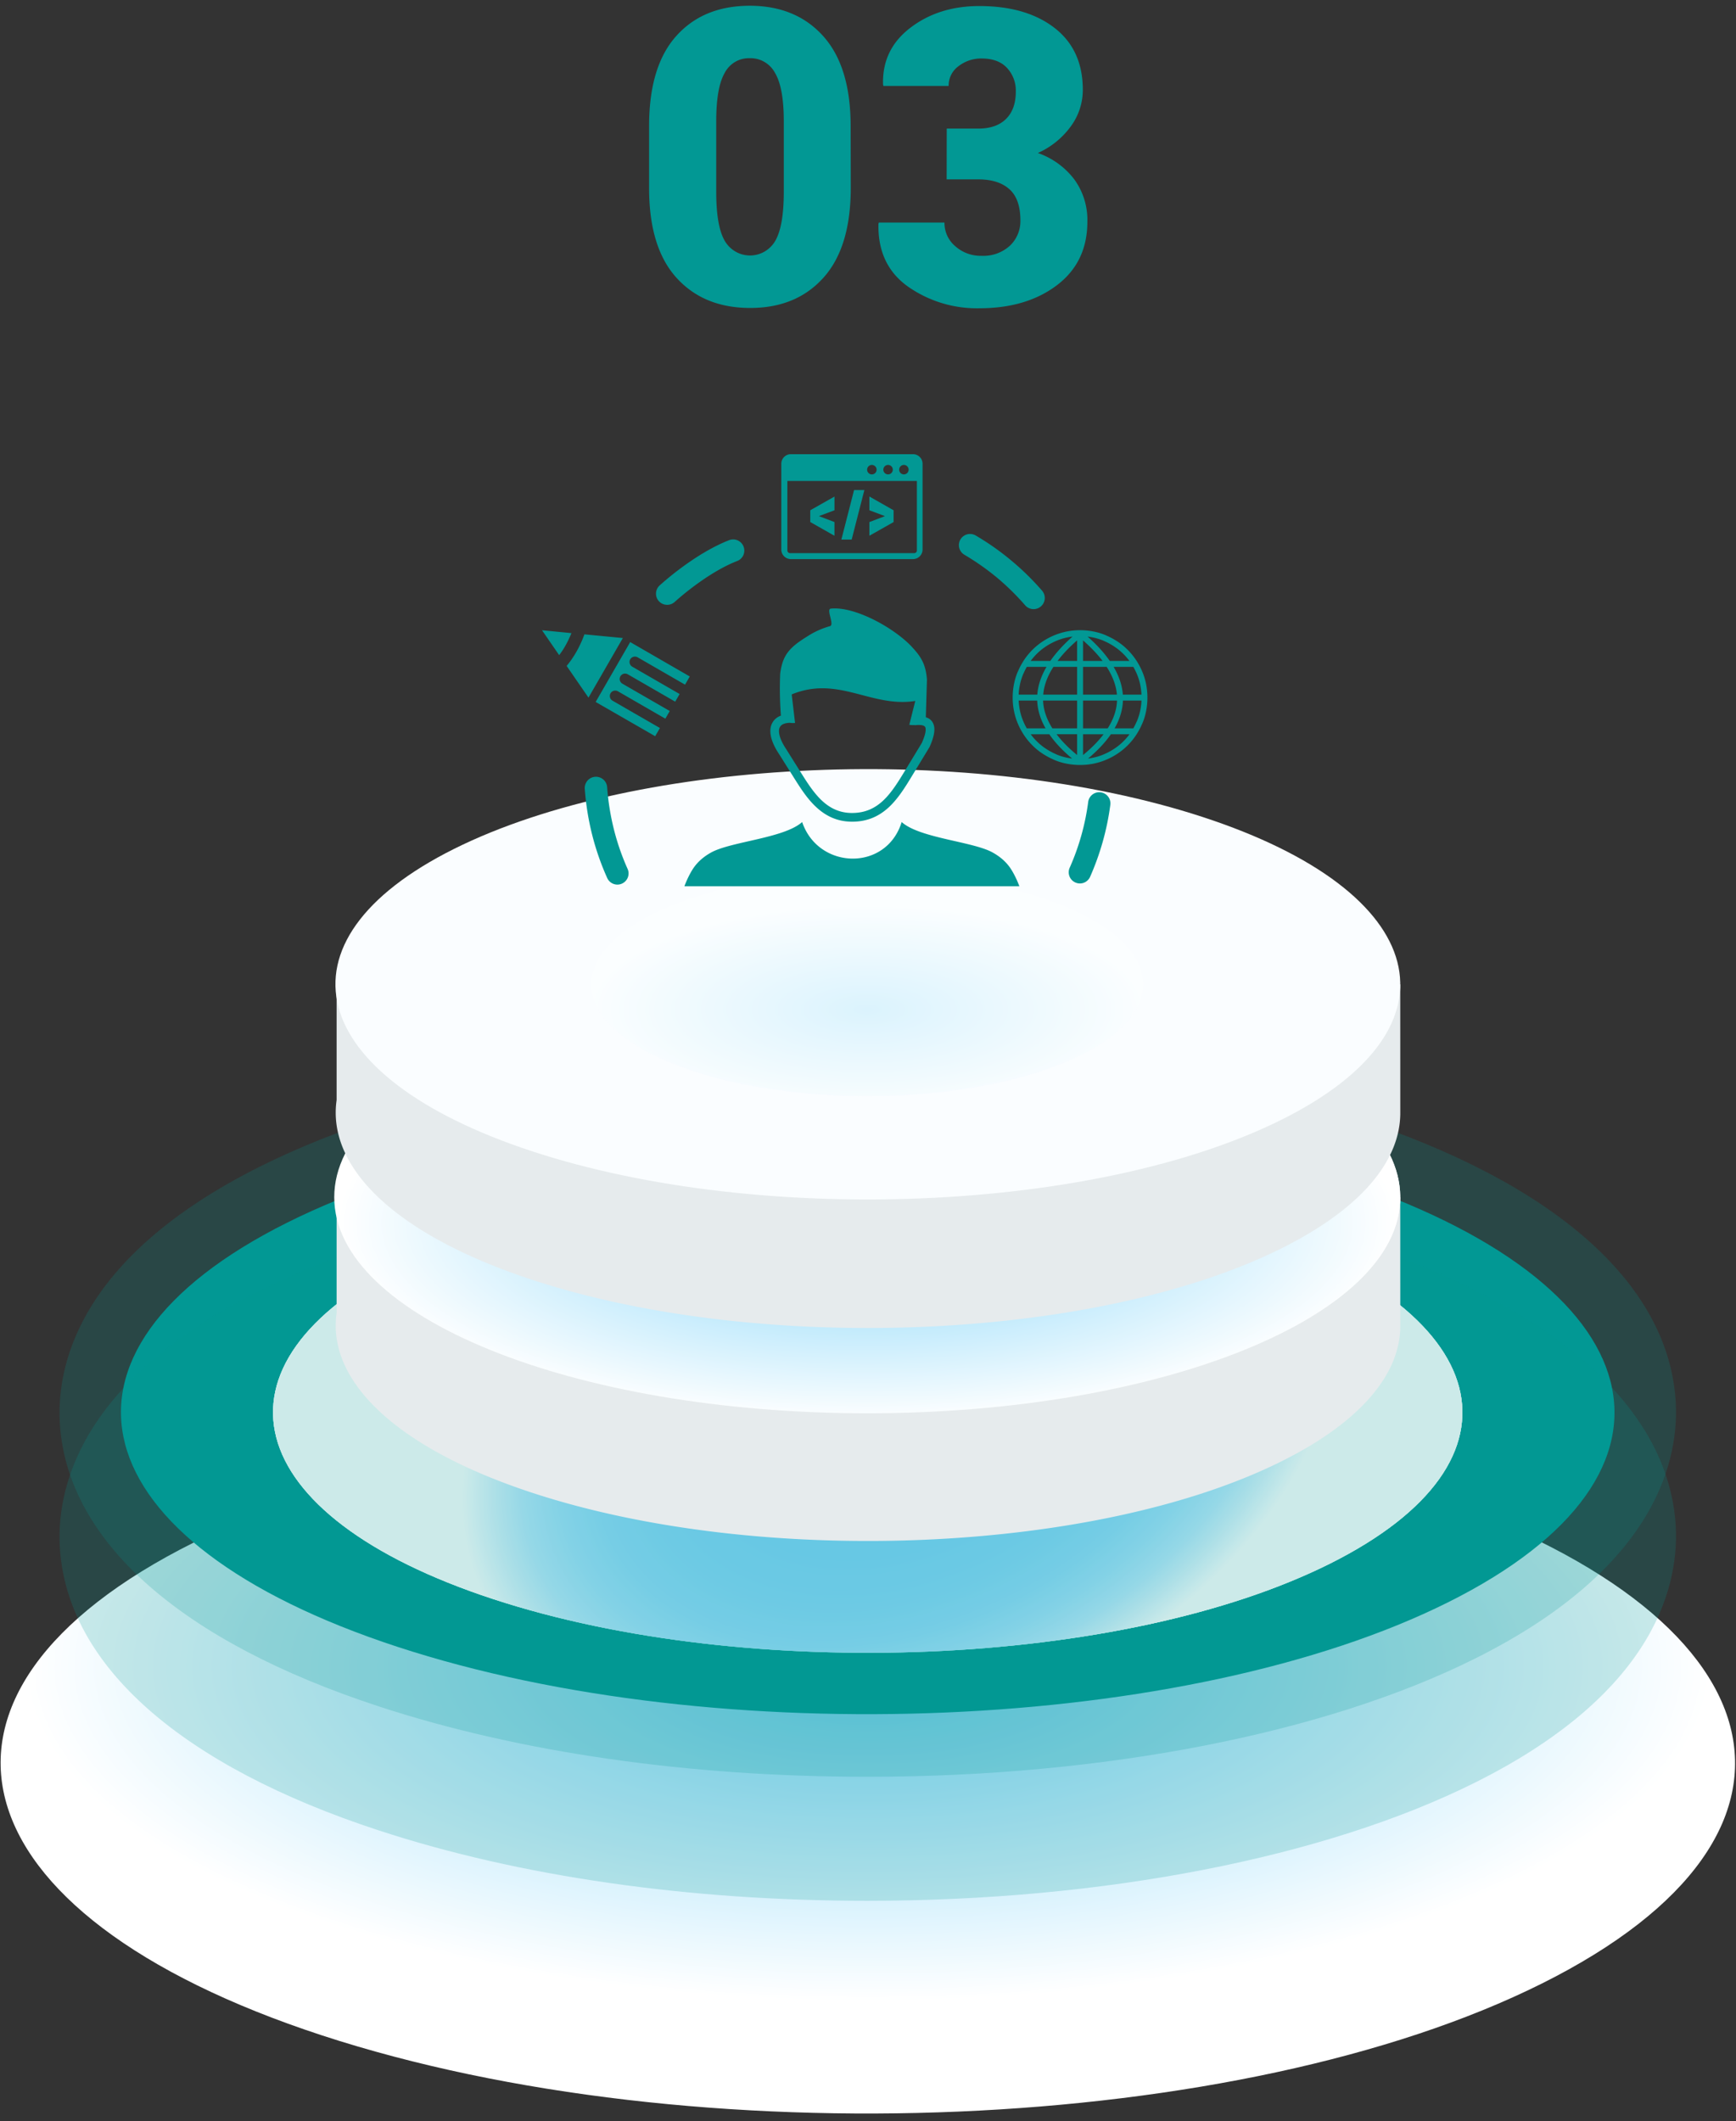 <svg width="221" height="270" fill="none" xmlns="http://www.w3.org/2000/svg"><rect width="100%" height="100%" fill="#333333" stroke="none"/><path style="mix-blend-mode:multiply" d="M179.954 189.743c47.385 15.502 54.691 43.595 16.318 62.741-38.373 19.146-107.887 22.1-155.268 6.597-47.38-15.502-54.691-43.599-16.322-62.745 38.37-19.146 107.891-22.1 155.272-6.593Z" fill="url(#a)"/><path d="M110.427 226.159c-22.79 0-44.286-3.096-62.17-8.946-25.134-8.225-39.559-20.922-40.622-35.761-.52-7.307 2.098-21.308 25.514-32.993 19.172-9.569 47.38-15.059 77.389-15.059 22.786 0 44.285 3.096 62.149 8.947 25.13 8.224 39.555 20.926 40.618 35.765.524 7.303-2.093 21.307-25.51 32.993-19.156 9.564-47.36 15.054-77.368 15.054Z" fill="#029894" style="mix-blend-mode:multiply" opacity=".2"/><path d="M170.295 149.932c40.798 13.35 47.087 37.533 14.049 54.019-33.037 16.486-92.889 19.03-133.703 5.681-40.815-13.349-47.087-37.537-14.053-54.023 33.033-16.486 92.893-19.026 133.707-5.677Z" fill="#029894" style="mix-blend-mode:multiply"/><g style="mix-blend-mode:multiply"><path d="M158.104 156.007c32.493 10.631 37.502 29.877 11.191 43.027-26.312 13.149-73.983 15.154-106.472 4.518-32.49-10.635-37.507-29.876-11.191-43.022 26.315-13.146 73.999-15.154 106.472-4.523Z" fill="url(#b)"/><path d="M158.104 156.007c32.493 10.631 37.502 29.877 11.191 43.027-26.312 13.149-73.983 15.154-106.472 4.518-32.49-10.635-37.507-29.876-11.191-43.022 26.315-13.146 73.999-15.154 106.472-4.523Z" fill="url(#c)"/><path d="M158.104 156.007c32.493 10.631 37.502 29.877 11.191 43.027-26.312 13.149-73.983 15.154-106.472 4.518-32.49-10.635-37.507-29.876-11.191-43.022 26.315-13.146 73.999-15.154 106.472-4.523Z" fill="url(#d)"/></g><path d="M110.427 241.944c-22.79 0-44.286-3.091-62.17-8.946-25.134-8.221-39.559-20.922-40.622-35.761-.52-7.303 2.098-21.308 25.514-32.993 19.172-9.569 47.381-15.055 77.389-15.055 22.786 0 44.285 3.092 62.149 8.947 25.13 8.22 39.555 20.922 40.618 35.761.524 7.307-2.093 21.307-25.51 32.992-19.156 9.569-47.36 15.055-77.368 15.055Z" fill="#029894" style="mix-blend-mode:multiply" opacity=".2"/><path d="M178.258 152.393h-13.42a70.796 70.796 0 0 0-11.706-4.918c-29.087-9.519-71.766-7.705-95.326 4.046-.572.287-1.112.577-1.635.872H42.853v14.739c-1.226 8.515 7.36 17.133 24.991 22.909 29.088 9.519 71.767 7.706 95.322-4.045 10.173-5.079 15.104-11.179 15.096-17.238l-.004-16.365Z" fill="#E6EBED"/><path d="M153.132 131.11c29.092 9.519 33.577 26.764 10.018 38.516-23.56 11.751-66.239 13.569-95.322 4.05-29.084-9.52-33.577-26.765-10.022-38.521 23.556-11.755 66.238-13.564 95.326-4.045Z" fill="#FAFDFF"/><path style="mix-blend-mode:multiply" d="M110.404 179.891c37.475 0 67.854-12.311 67.854-27.498 0-15.188-30.379-27.499-67.854-27.499-37.474 0-67.853 12.311-67.853 27.499 0 15.187 30.379 27.498 67.853 27.498Z" fill="url(#e)"/><path d="M178.258 125.289h-13.42a70.796 70.796 0 0 0-11.706-4.918c-29.087-9.519-71.766-7.709-95.326 4.046a36.94 36.94 0 0 0-1.635.872H42.853v14.735c-1.226 8.514 7.36 17.133 24.991 22.909 29.088 9.519 71.767 7.706 95.322-4.05 10.173-5.075 15.104-11.175 15.096-17.233l-.004-16.361Z" fill="#E6EBED"/><path d="M153.132 104.001c29.092 9.519 33.577 26.764 10.018 38.52-23.56 11.756-66.239 13.569-95.322 4.05-29.084-9.519-33.577-26.765-10.022-38.52 23.556-11.756 66.238-13.565 95.326-4.05Z" fill="#FAFDFF"/><path style="mix-blend-mode:multiply" opacity=".25" d="M110.405 139.534c19.409 0 35.143-6.378 35.143-14.246 0-7.867-15.734-14.245-35.143-14.245-19.41 0-35.143 6.378-35.143 14.245 0 7.868 15.734 14.246 35.143 14.246Z" fill="url(#f)"/><path d="M108.306 23.895c0 5.049-1.155 8.862-3.467 11.44-2.311 2.579-5.423 3.866-9.335 3.864-3.95 0-7.084-1.288-9.404-3.864-2.32-2.575-3.475-6.389-3.467-11.44v-7.86c0-5.05 1.147-8.862 3.443-11.435C88.37 2.027 91.49.738 95.435.732c3.933 0 7.058 1.294 9.375 3.88 2.317 2.587 3.477 6.395 3.48 11.424l.016 7.86Zm-8.525-8.448c0-2.858-.372-4.912-1.116-6.162a3.57 3.57 0 0 0-1.346-1.4 3.5 3.5 0 0 0-1.868-.476 3.435 3.435 0 0 0-1.864.471 3.506 3.506 0 0 0-1.333 1.405c-.72 1.25-1.078 3.304-1.076 6.162v8.988c0 2.907.363 4.982 1.088 6.224.33.567.8 1.037 1.364 1.363a3.69 3.69 0 0 0 3.7 0 3.76 3.76 0 0 0 1.364-1.363c.722-1.245 1.084-3.32 1.087-6.224v-8.988ZM120.525 16.367h4.023c1.535 0 2.715-.415 3.541-1.245.826-.83 1.235-1.993 1.227-3.49a4.217 4.217 0 0 0-1.113-2.98c-.744-.804-1.819-1.207-3.238-1.207a4.695 4.695 0 0 0-2.936.975 3.03 3.03 0 0 0-.939 1.101c-.22.439-.331.926-.324 1.418h-8.3l-.049-.153c-.101-2.98 1.053-5.394 3.463-7.241 2.409-1.848 5.337-2.774 8.783-2.776 3.993 0 7.189.929 9.588 2.788 2.398 1.859 3.596 4.487 3.594 7.884a7.804 7.804 0 0 1-1.558 4.685 10.44 10.44 0 0 1-4.162 3.349 9.943 9.943 0 0 1 4.632 3.352 8.765 8.765 0 0 1 1.668 5.395c0 3.427-1.29 6.12-3.872 8.079-2.581 1.959-5.878 2.938-9.89 2.938a15.272 15.272 0 0 1-9.073-2.76c-2.587-1.842-3.84-4.509-3.758-8l.053-.153h8.349a3.878 3.878 0 0 0 1.378 3.016 4.864 4.864 0 0 0 3.353 1.22 4.988 4.988 0 0 0 3.594-1.282 4.264 4.264 0 0 0 1.014-1.472c.231-.558.343-1.16.327-1.765 0-1.811-.469-3.134-1.406-3.967-.938-.832-2.257-1.247-3.958-1.244h-4.024l.013-6.465Z" fill="#029894"/><path fill-rule="evenodd" clip-rule="evenodd" d="M102.117 104.634c2.069 6.096 10.725 6.316 12.669 0 2.29 2.063 9.07 2.471 11.591 3.882.797.445 1.518 1.01 2.095 1.775.389.514.909 1.462 1.298 2.522H87.126c.395-1.06.91-2.008 1.299-2.522.577-.765 1.298-1.33 2.095-1.775 2.527-1.405 9.307-1.819 11.597-3.882Zm-1.437-46.822h15.549c.671 0 1.217.546 1.217 1.217v10.92c0 .671-.546 1.217-1.217 1.217H100.68a1.218 1.218 0 0 1-1.216-1.217v-10.92c0-.67.545-1.217 1.216-1.217Zm16.044 3.406h-16.489v8.85c0 .094.038.176.1.239.063.062.145.1.239.1h15.812a.332.332 0 0 0 .238-.1.33.33 0 0 0 .1-.239v-8.85Zm-1.655-2.038a.602.602 0 1 1 0 1.205.602.602 0 0 1 0-1.205Zm-4.077 0a.602.602 0 1 1 0 1.205.602.602 0 0 1 0-1.205Zm2.038 0a.602.602 0 1 1 0 1.203.602.602 0 0 1 0-1.203Zm-6.799 5.77-1.982.746 1.982.753v1.744l-3.079-1.744V64.95l3.079-1.744v1.744Zm7.527 0v1.5l-3.08 1.743v-1.744l1.982-.752-1.982-.747V63.2l3.08 1.75Zm-5.338 3.732h-1.311l1.618-6.31h1.311l-1.618 6.31Zm35.776 24.028c.025 0 .05 0 .075.007.157-.276.301-.571.439-.878.007-.007.007-.013.013-.013.194-.47.351-.953.445-1.455a7.5 7.5 0 0 0 .145-1.198h-2.359c-.044 1.198-.401 2.377-1.066 3.537h2.308Zm-.408.753h-2.37c-.722 1.047-1.694 2.076-2.904 3.092.188-.025.382-.056.564-.094.508-.1.997-.25 1.474-.458a8.09 8.09 0 0 0 1.342-.727 7.505 7.505 0 0 0 1.894-1.813Zm-7.3 3.092c-1.217-1.016-2.189-2.045-2.904-3.092h-2.371c.226.307.477.596.753.872a7.19 7.19 0 0 0 1.154.947c.414.276.859.52 1.342.728.006.006.012.006.012.012a7.38 7.38 0 0 0 1.456.445c.181.032.37.057.558.088Zm-5.771-3.845h2.39c-.665-1.16-1.022-2.345-1.066-3.537h-2.358c.018.414.069.81.144 1.198.1.508.251.997.458 1.474.125.3.269.59.432.865Zm-1.034-4.29h2.37c.088-1.173.477-2.352 1.173-3.537h-2.509a8.678 8.678 0 0 0-.432.872c-.007.006-.007.012-.013.012-.194.47-.351.954-.445 1.455a6.706 6.706 0 0 0-.144 1.198Zm1.524-4.29h2.502c.715-1.028 1.656-2.063 2.829-3.105a6.32 6.32 0 0 0-.615.1c-.508.101-.997.252-1.474.459a8.138 8.138 0 0 0-1.342.727 7.559 7.559 0 0 0-1.9 1.82Zm7.244-3.105c1.179 1.042 2.12 2.077 2.829 3.105h2.502a7.688 7.688 0 0 0-1.907-1.819 8.278 8.278 0 0 0-1.342-.727c-.006-.007-.012-.007-.012-.013a7.392 7.392 0 0 0-1.455-.445c-.201-.038-.408-.07-.615-.1Zm5.827 3.858h-2.509c.696 1.185 1.085 2.364 1.173 3.537h2.371a8.153 8.153 0 0 0-.145-1.198 7.143 7.143 0 0 0-.458-1.474 9.295 9.295 0 0 0-.432-.865Zm-8.505-4.497a8.648 8.648 0 0 1 1.725-.17c.589 0 1.16.057 1.724.17.552.106 1.079.27 1.6.495.006 0 .012.007.019.013.514.22 1.003.489 1.461.79a8.05 8.05 0 0 1 1.267 1.041c.389.39.734.81 1.041 1.267.307.458.571.947.79 1.462.226.527.389 1.066.502 1.618.113.558.169 1.129.169 1.725 0 .59-.056 1.16-.169 1.725a7.624 7.624 0 0 1-.495 1.599c0 .006-.007.012-.013.019a9.042 9.042 0 0 1-.79 1.461 8.41 8.41 0 0 1-2.308 2.308c-.458.308-.947.571-1.462.79a8.322 8.322 0 0 1-1.618.502 8.648 8.648 0 0 1-1.725.17c-.589 0-1.16-.057-1.725-.17a7.621 7.621 0 0 1-1.599-.495c-.006 0-.012-.007-.019-.013a9.363 9.363 0 0 1-1.461-.79 8.05 8.05 0 0 1-1.267-1.041 8.384 8.384 0 0 1-1.041-1.267 8.85 8.85 0 0 1-.791-1.462 8.384 8.384 0 0 1-.501-1.618 8.642 8.642 0 0 1-.17-1.725c0-.59.057-1.16.17-1.725a7.564 7.564 0 0 1 .495-1.599c0-.006.006-.012.013-.019.219-.52.489-1.003.79-1.461a8.416 8.416 0 0 1 2.308-2.308 8.85 8.85 0 0 1 1.462-.79 8.923 8.923 0 0 1 1.618-.502Zm2.101 1.129v2.615h2.49c-.659-.865-1.487-1.737-2.49-2.615Zm0 3.368v3.537h4.315c-.1-1.16-.533-2.34-1.305-3.537h-3.01Zm0 4.29v3.537h3.142c.747-1.172 1.142-2.352 1.186-3.537h-4.328Zm0 4.29v2.647c1.066-.872 1.938-1.756 2.615-2.647h-2.615Zm-.753 2.64v-2.646h-2.615c.671.89 1.543 1.775 2.615 2.647Zm0-3.393v-3.537h-4.334c.044 1.185.446 2.365 1.186 3.537h3.148Zm0-4.29v-3.537h-3.017c-.771 1.198-1.204 2.377-1.298 3.537h4.315Zm0-4.29v-2.615c-1.01.878-1.838 1.75-2.49 2.615h2.49Zm-62.206 4.667-2.779-4.033c.49-.59.916-1.217 1.286-1.876a15.08 15.08 0 0 0 .978-2.145l4.892.47-4.377 7.584Zm.915.552 4.397-7.621 7.583 4.378-.602 1.041-6.034-3.48a.693.693 0 0 0-.94.25.693.693 0 0 0 .25.94l6.034 3.482-.564.972-6.034-3.481a.693.693 0 0 0-.941.25.693.693 0 0 0 .25.942l6.034 3.48-.564.973-6.034-3.481a.693.693 0 0 0-.94.25.693.693 0 0 0 .25.942l6.034 3.48-.602 1.042-7.577-4.36Zm-4.647-5.959L69 80.223l3.744.364a13.484 13.484 0 0 1-.72 1.517 9.633 9.633 0 0 1-.841 1.286Zm8.712 27.208c.32.715 0 1.556-.722 1.876-.715.32-1.555 0-1.875-.721a33.338 33.338 0 0 1-1.926-5.545 33.983 33.983 0 0 1-.928-5.808 1.426 1.426 0 0 1 1.324-1.524 1.426 1.426 0 0 1 1.524 1.323c.131 1.819.42 3.594.846 5.313a30.406 30.406 0 0 0 1.757 5.086Zm5.983-33.97c-.583.521-1.48.471-2.007-.112-.52-.583-.47-1.48.113-2.007a38.55 38.55 0 0 1 4.49-3.45c1.443-.94 2.93-1.75 4.347-2.302a1.42 1.42 0 0 1 1.838.816 1.42 1.42 0 0 1-.815 1.837c-1.223.47-2.534 1.192-3.826 2.033a35.678 35.678 0 0 0-4.14 3.186Zm36.874-6.027a1.421 1.421 0 0 1 1.436-2.452 33.336 33.336 0 0 1 4.516 3.167 33.792 33.792 0 0 1 3.951 3.864 1.42 1.42 0 0 1-.144 2.007 1.421 1.421 0 0 1-2.007-.144 31.585 31.585 0 0 0-3.613-3.544 31.99 31.99 0 0 0-4.139-2.898Zm15.78 31.474a1.416 1.416 0 0 1 1.594-1.223 1.42 1.42 0 0 1 1.223 1.593 33.33 33.33 0 0 1-.96 4.672 33.64 33.64 0 0 1-1.612 4.485 1.42 1.42 0 0 1-1.875.728 1.42 1.42 0 0 1-.728-1.876 30.337 30.337 0 0 0 2.358-8.379ZM100.53 92.002c-.433.019-.765.106-.985.257a.83.83 0 0 0-.282.326c-.07.144-.1.32-.094.527.019.596.332 1.373.934 2.27l.007.013 1.956 3.117c.784 1.248 1.612 2.522 2.635 3.456.984.897 2.176 1.512 3.757 1.512 1.712.006 2.96-.628 3.976-1.581 1.054-.991 1.888-2.346 2.71-3.694l2.208-3.638c.414-.94.558-1.568.464-1.938-.057-.22-.301-.326-.709-.345a1.961 1.961 0 0 0-.27 0c-.1 0-.2.012-.307.019a.512.512 0 0 1-.169-.013c-.195.013-.402 0-.603-.031l.759-3.036c-5.607.885-9.803-3.28-15.73-.834l.426 3.632c-.25.025-.476.012-.683-.02Zm17.33-.703c.545.163.89.508 1.035 1.066.156.615-.013 1.487-.54 2.679-.012.019-.019.044-.031.062l-2.233 3.676c-.859 1.417-1.737 2.835-2.898 3.932-1.21 1.129-2.697 1.882-4.729 1.876-1.9-.006-3.33-.734-4.503-1.807-1.136-1.034-2.001-2.377-2.823-3.681l-1.957-3.118c-.715-1.066-1.091-2.044-1.11-2.847-.012-.376.05-.721.195-1.022.144-.314.37-.577.67-.784.145-.094.302-.176.477-.245a44.71 44.71 0 0 1-.094-5.287c.044-.42.126-.847.245-1.267.502-1.788 1.756-2.61 3.312-3.594.859-.546 1.793-.96 2.778-1.236.621-.175-.527-2.164.113-2.233 3.111-.32 8.141 2.522 10.318 4.867 1.085 1.18 1.768 2.114 1.919 4.178l-.144 4.785Z" fill="#029894"/><defs><radialGradient id="a" cx="0" cy="0" r="1" gradientUnits="userSpaceOnUse" gradientTransform="matrix(107.502 0 0 42.549 110.477 212.119)"><stop stop-color="#7FD4F9"/><stop offset="1" stop-color="#fff"/></radialGradient><radialGradient id="b" cx="0" cy="0" r="1" gradientUnits="userSpaceOnUse" gradientTransform="rotate(-21.812 524.029 -207.27) scale(57.904 39.95)"><stop stop-color="#7FD4F9"/><stop offset=".43" stop-color="#81D5F9"/><stop offset=".58" stop-color="#88D7F9"/><stop offset=".69" stop-color="#93DBFA"/><stop offset=".78" stop-color="#A4E1FB"/><stop offset=".86" stop-color="#BAE8FC"/><stop offset=".92" stop-color="#D6F1FD"/><stop offset=".98" stop-color="#F5FCFF"/><stop offset="1" stop-color="#fff"/></radialGradient><radialGradient id="c" cx="0" cy="0" r="1" gradientUnits="userSpaceOnUse" gradientTransform="rotate(-21.812 524.029 -207.27) scale(57.904 39.95)"><stop stop-color="#80E3C8"/><stop offset=".43" stop-color="#82E3C9"/><stop offset=".58" stop-color="#89E5CC"/><stop offset=".69" stop-color="#94E8D1"/><stop offset=".78" stop-color="#A5EBD8"/><stop offset=".86" stop-color="#BBF0E2"/><stop offset=".93" stop-color="#D7F6ED"/><stop offset=".99" stop-color="#F6FDFB"/><stop offset="1" stop-color="#fff"/></radialGradient><radialGradient id="d" cx="0" cy="0" r="1" gradientUnits="userSpaceOnUse" gradientTransform="rotate(-21.812 524.029 -207.27) scale(57.904 39.95)"><stop stop-color="#7FD4F9"/><stop offset=".43" stop-color="#81D5F9"/><stop offset=".58" stop-color="#88D7F9"/><stop offset=".69" stop-color="#93DBFA"/><stop offset=".78" stop-color="#A4E1FB"/><stop offset=".86" stop-color="#BAE8FC"/><stop offset=".92" stop-color="#D6F1FD"/><stop offset=".98" stop-color="#F5FCFF"/><stop offset="1" stop-color="#fff"/></radialGradient><radialGradient id="e" cx="0" cy="0" r="1" gradientUnits="userSpaceOnUse" gradientTransform="matrix(67.645 0 0 25.4 110.404 155.641)"><stop stop-color="#7FD4F9"/><stop offset="1" stop-color="#fff"/></radialGradient><radialGradient id="f" cx="0" cy="0" r="1" gradientUnits="userSpaceOnUse" gradientTransform="matrix(35.037 0 0 13.156 110.405 128.5)"><stop stop-color="#7FD4F9"/><stop offset="1" stop-color="#fff"/></radialGradient></defs></svg>